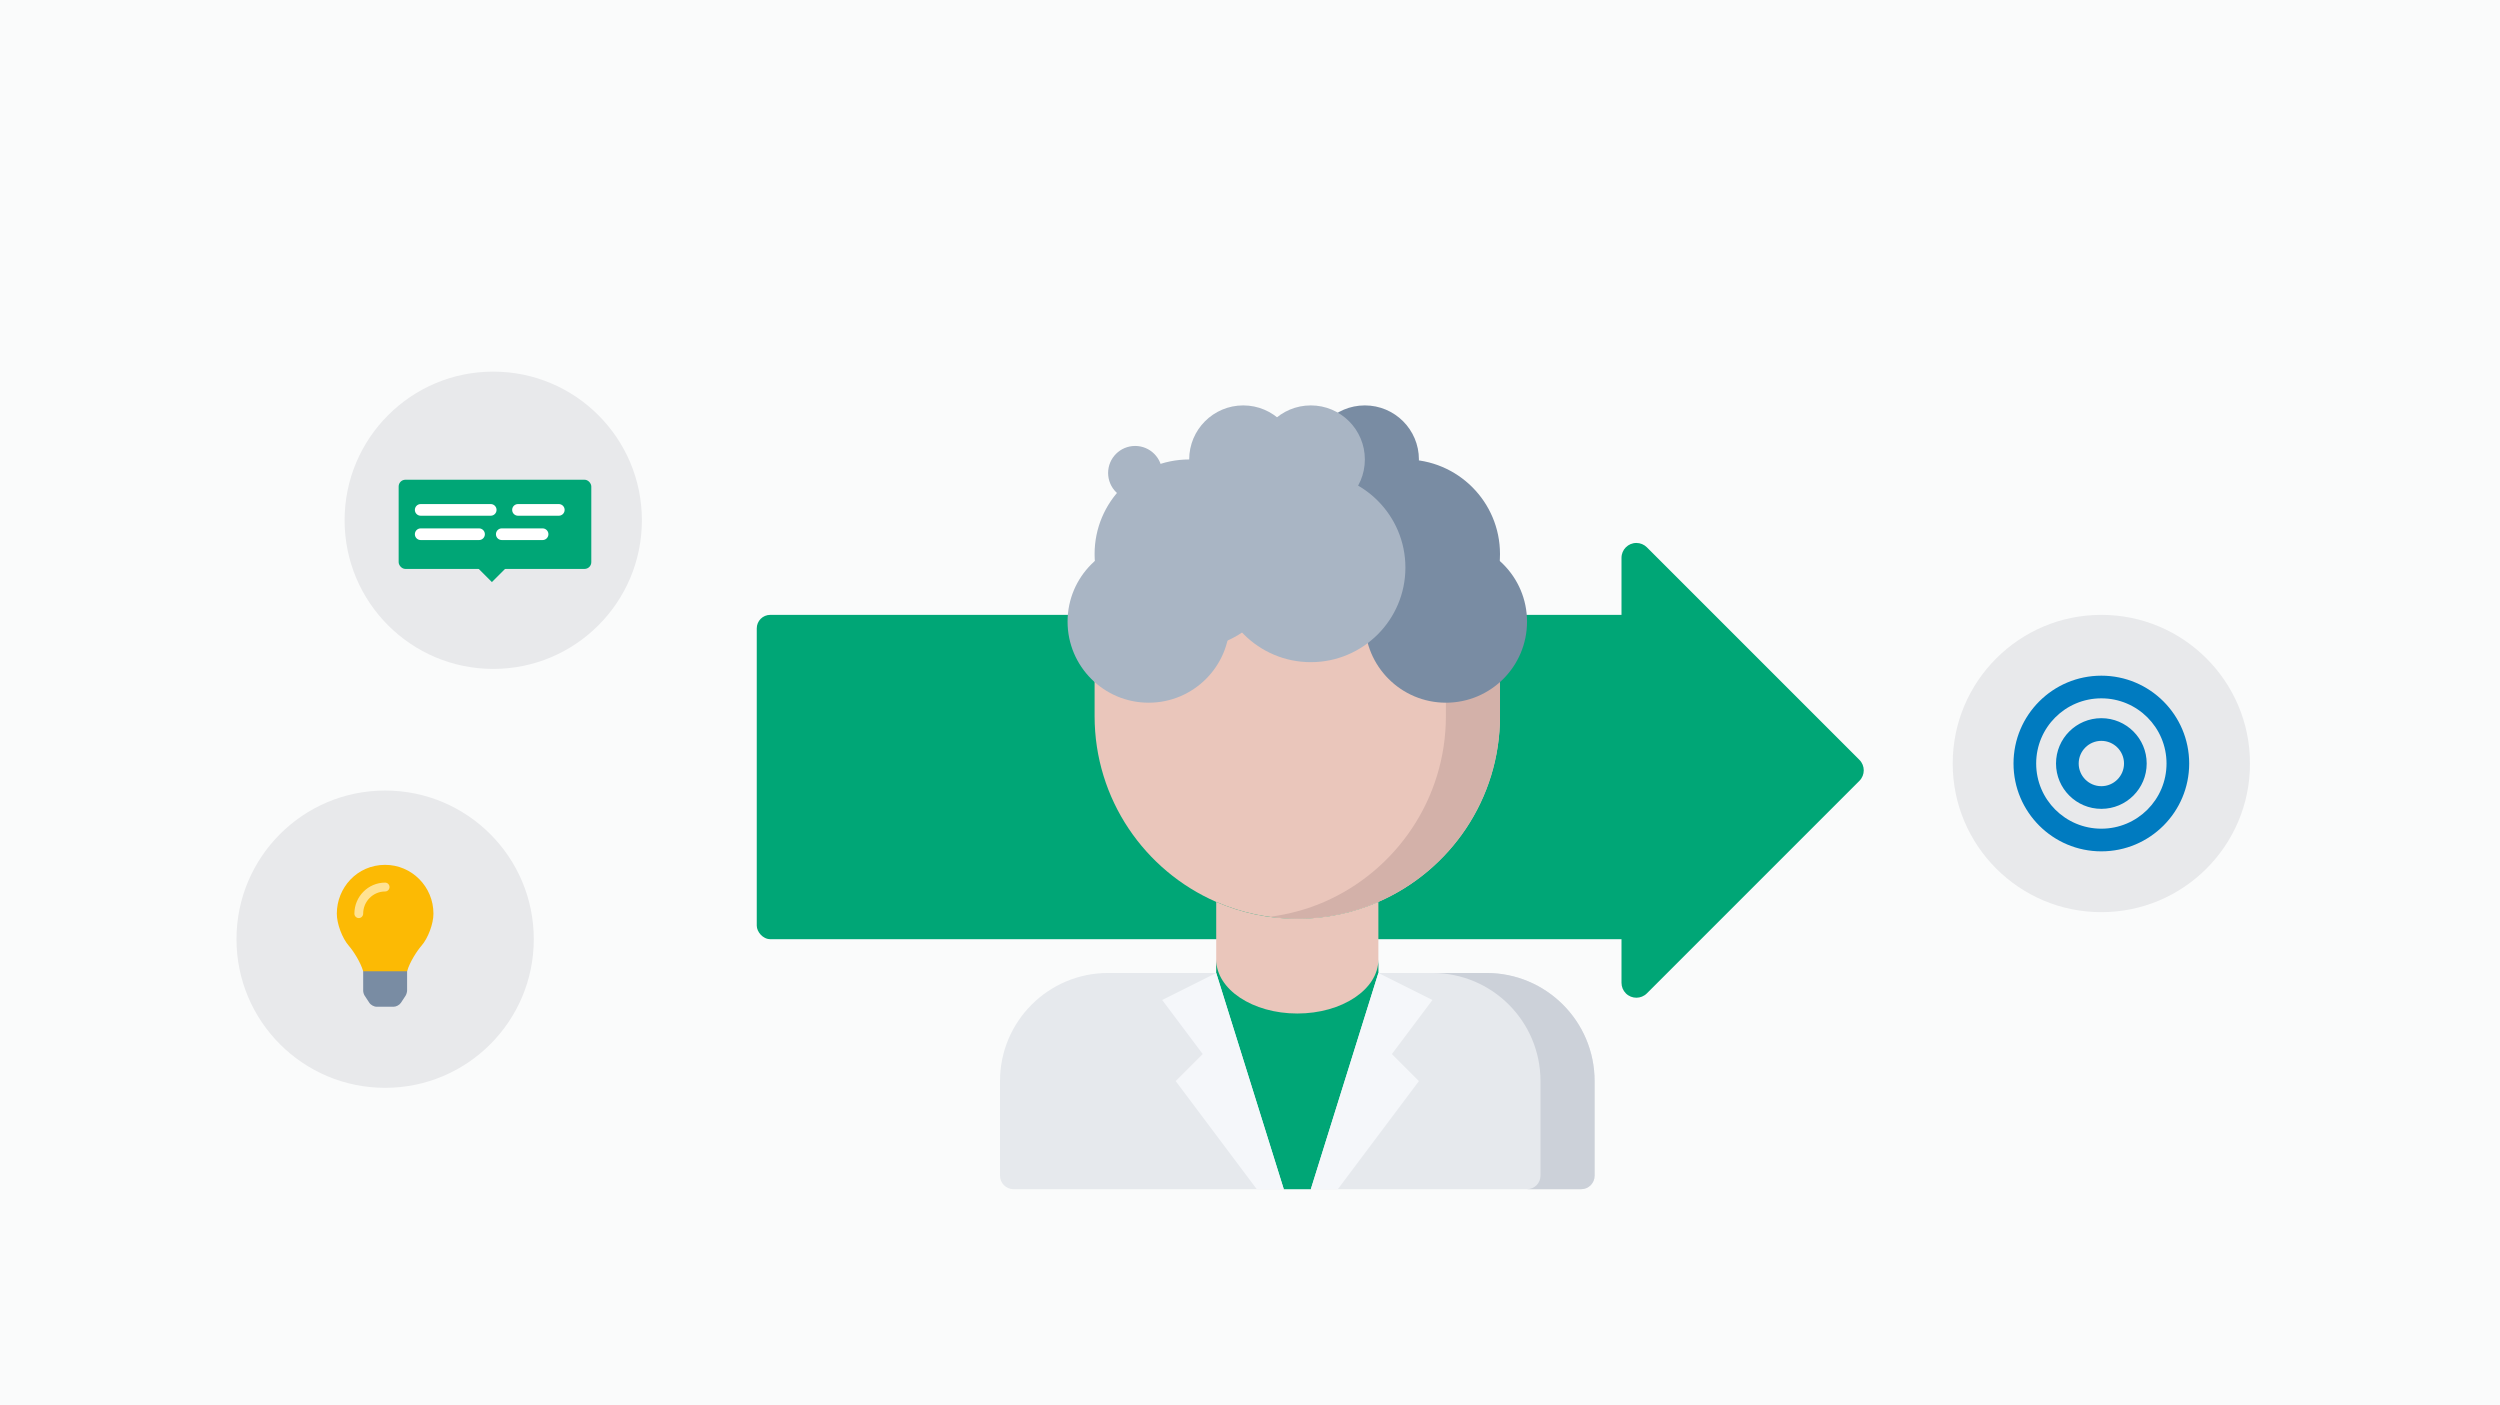 <svg height="104" viewBox="0 0 185 104" width="185" xmlns="http://www.w3.org/2000/svg"><g fill="none" fill-rule="evenodd"><path d="m0 0h185v104h-185z" fill="#fafbfb"/><g fill="#00a676" transform="translate(56 38)"><rect height="24" rx="1" width="67" y="7.5"/><path d="m77 8.656v22.244c0 .608-.492 1.1-1.1 1.1h-22.244c-.608 0-1.1-.492-1.1-1.1 0-.292.116-.572.322-.778l22.244-22.244c.43-.43 1.126-.43 1.556 0 .206.206.322.486.322.778z" transform="matrix(.707 -.707 .707 .707 5.31 50.82)"/></g><g fill-rule="nonzero" transform="translate(71 46)"><path d="m40 0v6.99c0 6.15-3.7 11.44-9 13.75-1.84.8-3.87 1.25-6 1.25s-4.16-.45-6-1.25c-5.3-2.31-9-7.6-9-13.75v-6.99z" fill="#eac6bb"/><path d="m35.996 0v6.99c0 6.15-3.7 11.44-9 13.75-1.252.545-2.598.911-3.998 1.1.657.088 1.322.15 2.002.15 2.13 0 4.16-.45 6-1.25 5.3-2.31 9-7.6 9-13.75v-6.99z" fill="#d3b1a9"/><path d="m31 20.74v13.25h-12v-13.25c1.84.8 3.87 1.25 6 1.25s4.16-.45 6-1.25z" fill="#eac6bb"/></g><g fill-rule="nonzero" transform="translate(71 65)"><path d="m47 15v7c0 .55-.44 1-1 1h-42c-.55 0-1-.45-1-1v-7c0-4.42 3.58-8 8-8h7 1.034l5.966 15 5.963-15h1.037 7c4.42 0 8 3.58 8 8z" fill="#e6e9ed"/><path d="m39 7h-4.004c4.42 0 8 3.58 8 8v7c0 .55-.44 1-1 1h4.004c.56 0 1-.45 1-1v-7c0-4.42-3.58-8-8-8z" fill="#ccd1d9"/><path d="m31 7-5 16h-2l-5-16v-1c0 2.21 2.69 4 6 4s6-1.79 6-4z" fill="#00a676"/><g fill="#f5f7fa"><path d="m19 7 5 16h-2l-6-8 2-2-3-4z"/><path d="m26 23 5-16 4 2-3 4 2 2-6 8z"/></g></g><g fill-rule="evenodd"><g><circle cx="88" cy="41" fill="#a9b5c4" r="7"/><circle cx="85" cy="46" fill="#a9b5c4" r="6"/><circle cx="104" cy="41" fill="#798ca3" r="7"/><circle cx="107" cy="46" fill="#798ca3" r="6"/><circle cx="92" cy="34" fill="#a9b5c4" r="4"/><circle cx="101" cy="34" fill="#798ca3" r="4"/><g fill="#a9b5c4"><circle cx="97" cy="34" r="4"/><circle cx="97" cy="42" r="7"/></g></g><circle cx="84" cy="35" fill="#a9b5c4" r="2"/></g><g transform="translate(16 57)"><circle cx="12.5" cy="12.5" fill="#e8e9eb" fill-rule="evenodd" r="11"/><g fill-rule="nonzero"><path d="m13.127 17.5c.192 0 .435-.131.541-.293l.347-.527c.056-.092.105-.254.11-.362v-1.786h-3.25l.001 1.786c0.0.109.049.271.109.362l.347.527c.106.162.349.293.541.293z" fill="#798ca3"/><path d="m14.127 14.875c0-.005.001-.01.002-.016.2-.681.725-1.489 1.061-1.875.488-.561.885-1.623.885-2.37v-.005c0-1.997-1.607-3.616-3.586-3.61-2.072.006-3.564 1.702-3.564 3.61v.005c0 .747.396 1.808.885 2.37.336.387.86 1.194 1.061 1.875 0 .006.001.011.002.016z" fill="#fcba04"/><path d="m10.55 10.938c-.179 0-.325-.147-.325-.328.001-1.267 1.021-2.296 2.275-2.297.179 0 .325.147.325.328 0 .181-.146.328-.325.328-.896.001-1.624.736-1.625 1.641 0 .181-.146.328-.325.328z" fill="#ffe293"/></g></g><g transform="translate(143 44)"><circle cx="12.5" cy="12.5" fill="#e8e9eb" fill-rule="evenodd" r="11"/><path d="m12.5 19c3.59 0 6.5-2.91 6.5-6.5 0-3.59-2.91-6.5-6.5-6.5-3.59 0-6.5 2.91-6.5 6.5 0 3.59 2.91 6.5 6.5 6.5zm0-1.677c-2.665 0-4.823-2.157-4.823-4.823 0-2.665 2.157-4.823 4.823-4.823 2.665 0 4.823 2.157 4.823 4.823 0 2.665-2.157 4.823-4.823 4.823zm0-1.468c1.853 0 3.355-1.502 3.355-3.355s-1.502-3.355-3.355-3.355-3.355 1.502-3.355 3.355 1.502 3.355 3.355 3.355zm0-1.677c-.925 0-1.677-.752-1.677-1.677s.752-1.677 1.677-1.677 1.677.752 1.677 1.677-.752 1.677-1.677 1.677z" fill="#007bc0" fill-rule="nonzero"/></g><circle cx="36.5" cy="38.5" fill="#e8e9eb" r="11"/><g transform="translate(29.5 35.5)"><rect fill="#00a676" height="6.6" rx=".5" width="14.256"/><path d="m6 5.4h1.8l-1.8 1.8z" fill="#00a676" transform="matrix(-.707 -.707 .707 -.707 7.324 15.634)"/><g fill="#fff" fill-rule="nonzero"><path d="m6.813 2.664h-5.181c-.239 0-.432-.193-.432-.432s.193-.432.432-.432h5.181c.239 0 .432.193.432.432s-.193.432-.432.432z"/><path d="m11.851 2.664h-3.019c-.239 0-.432-.193-.432-.432s.193-.432.432-.432h3.019c.239 0 .432.193.432.432s-.193.432-.432.432z"/><path d="m10.651 4.464h-3.019c-.239 0-.432-.193-.432-.432s.193-.432.432-.432h3.019c.239 0 .432.193.432.432s-.193.432-.432.432z"/><path d="m5.949 4.464h-4.317c-.239 0-.432-.193-.432-.432s.193-.432.432-.432h4.317c.239 0 .432.193.432.432s-.193.432-.432.432z"/></g></g></g></svg>